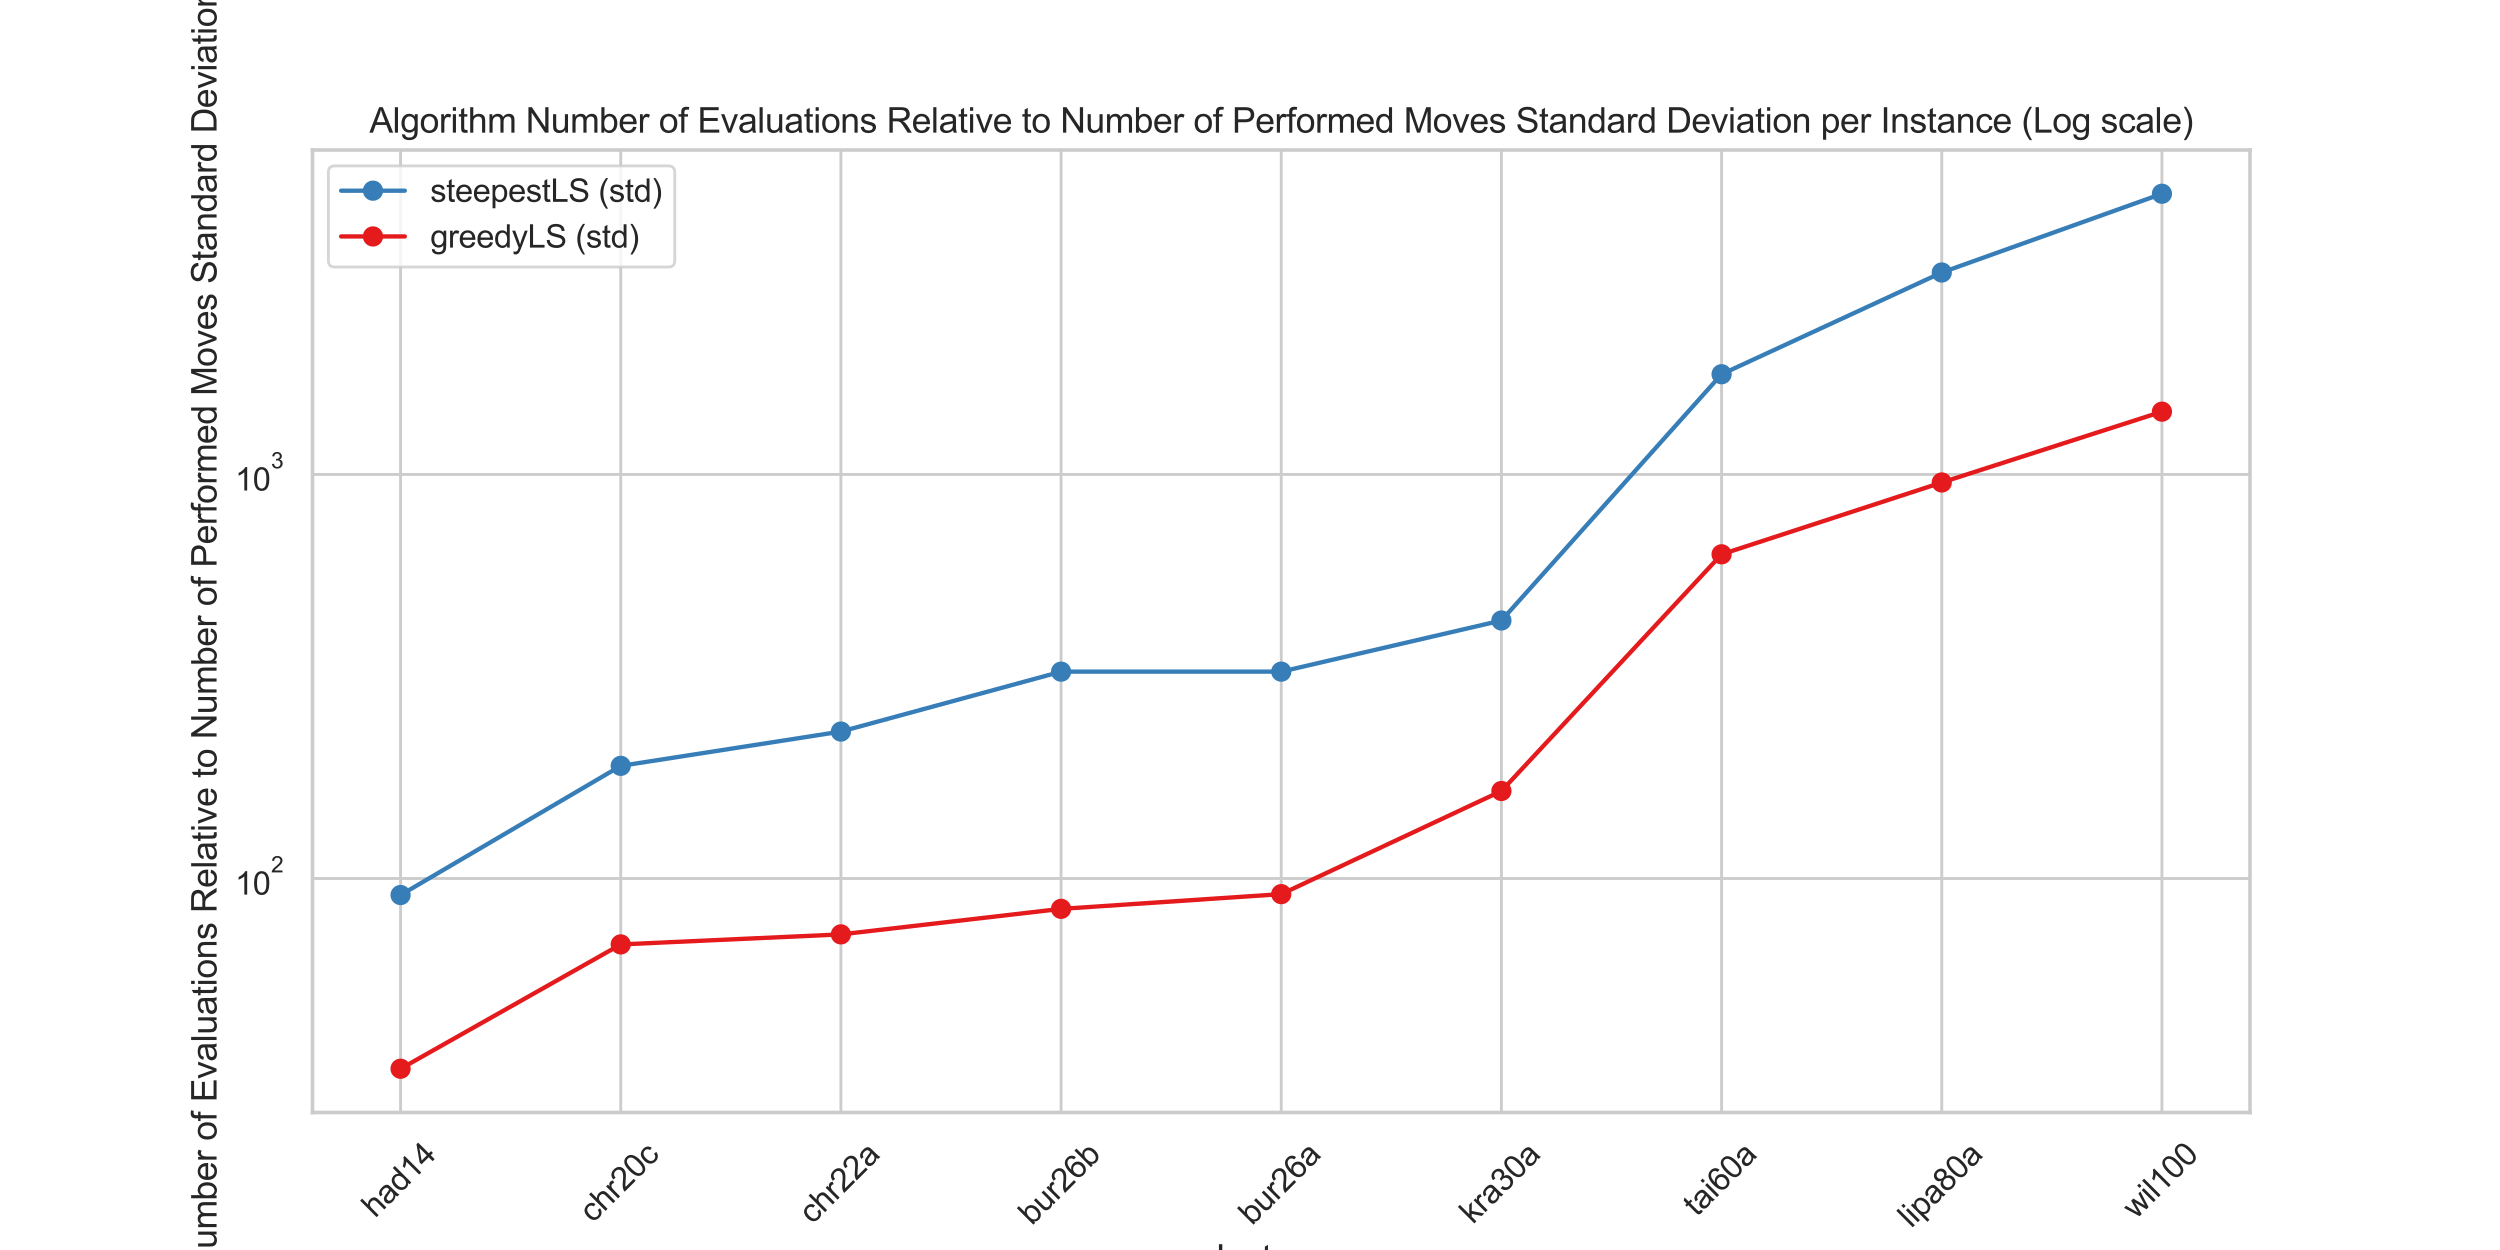 <?xml version="1.0" encoding="utf-8" standalone="no"?>
<!DOCTYPE svg PUBLIC "-//W3C//DTD SVG 1.1//EN"
  "http://www.w3.org/Graphics/SVG/1.1/DTD/svg11.dtd">
<svg xmlns:xlink="http://www.w3.org/1999/xlink" width="864pt" height="432pt" viewBox="0 0 864 432" xmlns="http://www.w3.org/2000/svg" version="1.1">
 <defs>
  <style type="text/css">*{stroke-linejoin: round; stroke-linecap: butt}</style>
 </defs>
 <g id="figure_1">
  <g id="patch_1">
   <path d="M 0 432 
L 864 432 
L 864 0 
L 0 0 
z
" style="fill: #ffffff"/>
  </g>
  <g id="axes_1">
   <g id="patch_2">
    <path d="M 108 384.48 
L 777.6 384.48 
L 777.6 51.84 
L 108 51.84 
z
" style="fill: #ffffff"/>
   </g>
   <g id="matplotlib.axis_1">
    <g id="xtick_1">
     <g id="line2d_1">
      <path d="M 138.436 384.48 
L 138.436 51.84 
" clip-path="url(#p9022ade8e3)" style="fill: none; stroke: #cccccc; stroke-linecap: round"/>
     </g>
     <g id="text_1">
      <!-- had14 -->
      <g style="fill: #262626" transform="translate(129.634 421.174) rotate(-45) scale(0.11 -0.11)">
       <defs>
        <path id="ArialMT-68" d="M 422 0 
L 422 4581 
L 984 4581 
L 984 2938 
Q 1378 3394 1978 3394 
Q 2347 3394 2619 3248 
Q 2891 3103 3008 2847 
Q 3125 2591 3125 2103 
L 3125 0 
L 2563 0 
L 2563 2103 
Q 2563 2525 2380 2717 
Q 2197 2909 1863 2909 
Q 1613 2909 1392 2779 
Q 1172 2650 1078 2428 
Q 984 2206 984 1816 
L 984 0 
L 422 0 
z
" transform="scale(0.016)"/>
        <path id="ArialMT-61" d="M 2588 409 
Q 2275 144 1986 34 
Q 1697 -75 1366 -75 
Q 819 -75 525 192 
Q 231 459 231 875 
Q 231 1119 342 1320 
Q 453 1522 633 1644 
Q 813 1766 1038 1828 
Q 1203 1872 1538 1913 
Q 2219 1994 2541 2106 
Q 2544 2222 2544 2253 
Q 2544 2597 2384 2738 
Q 2169 2928 1744 2928 
Q 1347 2928 1158 2789 
Q 969 2650 878 2297 
L 328 2372 
Q 403 2725 575 2942 
Q 747 3159 1072 3276 
Q 1397 3394 1825 3394 
Q 2250 3394 2515 3294 
Q 2781 3194 2906 3042 
Q 3031 2891 3081 2659 
Q 3109 2516 3109 2141 
L 3109 1391 
Q 3109 606 3145 398 
Q 3181 191 3288 0 
L 2700 0 
Q 2613 175 2588 409 
z
M 2541 1666 
Q 2234 1541 1622 1453 
Q 1275 1403 1131 1340 
Q 988 1278 909 1158 
Q 831 1038 831 891 
Q 831 666 1001 516 
Q 1172 366 1500 366 
Q 1825 366 2078 508 
Q 2331 650 2450 897 
Q 2541 1088 2541 1459 
L 2541 1666 
z
" transform="scale(0.016)"/>
        <path id="ArialMT-64" d="M 2575 0 
L 2575 419 
Q 2259 -75 1647 -75 
Q 1250 -75 917 144 
Q 584 363 401 755 
Q 219 1147 219 1656 
Q 219 2153 384 2558 
Q 550 2963 881 3178 
Q 1213 3394 1622 3394 
Q 1922 3394 2156 3267 
Q 2391 3141 2538 2938 
L 2538 4581 
L 3097 4581 
L 3097 0 
L 2575 0 
z
M 797 1656 
Q 797 1019 1065 703 
Q 1334 388 1700 388 
Q 2069 388 2326 689 
Q 2584 991 2584 1609 
Q 2584 2291 2321 2609 
Q 2059 2928 1675 2928 
Q 1300 2928 1048 2622 
Q 797 2316 797 1656 
z
" transform="scale(0.016)"/>
        <path id="ArialMT-31" d="M 2384 0 
L 1822 0 
L 1822 3584 
Q 1619 3391 1289 3197 
Q 959 3003 697 2906 
L 697 3450 
Q 1169 3672 1522 3987 
Q 1875 4303 2022 4600 
L 2384 4600 
L 2384 0 
z
" transform="scale(0.016)"/>
        <path id="ArialMT-34" d="M 2069 0 
L 2069 1097 
L 81 1097 
L 81 1613 
L 2172 4581 
L 2631 4581 
L 2631 1613 
L 3250 1613 
L 3250 1097 
L 2631 1097 
L 2631 0 
L 2069 0 
z
M 2069 1613 
L 2069 3678 
L 634 1613 
L 2069 1613 
z
" transform="scale(0.016)"/>
       </defs>
       <use xlink:href="#ArialMT-68"/>
       <use xlink:href="#ArialMT-61" x="55.615"/>
       <use xlink:href="#ArialMT-64" x="111.23"/>
       <use xlink:href="#ArialMT-31" x="166.846"/>
       <use xlink:href="#ArialMT-34" x="222.461"/>
      </g>
     </g>
    </g>
    <g id="xtick_2">
     <g id="line2d_2">
      <path d="M 214.527 384.48 
L 214.527 51.84 
" clip-path="url(#p9022ade8e3)" style="fill: none; stroke: #cccccc; stroke-linecap: round"/>
     </g>
     <g id="text_2">
      <!-- chr20c -->
      <g style="fill: #262626" transform="translate(204.866 422.892) rotate(-45) scale(0.11 -0.11)">
       <defs>
        <path id="ArialMT-63" d="M 2588 1216 
L 3141 1144 
Q 3050 572 2676 248 
Q 2303 -75 1759 -75 
Q 1078 -75 664 370 
Q 250 816 250 1647 
Q 250 2184 428 2587 
Q 606 2991 970 3192 
Q 1334 3394 1763 3394 
Q 2303 3394 2647 3120 
Q 2991 2847 3088 2344 
L 2541 2259 
Q 2463 2594 2264 2762 
Q 2066 2931 1784 2931 
Q 1359 2931 1093 2626 
Q 828 2322 828 1663 
Q 828 994 1084 691 
Q 1341 388 1753 388 
Q 2084 388 2306 591 
Q 2528 794 2588 1216 
z
" transform="scale(0.016)"/>
        <path id="ArialMT-72" d="M 416 0 
L 416 3319 
L 922 3319 
L 922 2816 
Q 1116 3169 1280 3281 
Q 1444 3394 1641 3394 
Q 1925 3394 2219 3213 
L 2025 2691 
Q 1819 2813 1613 2813 
Q 1428 2813 1281 2702 
Q 1134 2591 1072 2394 
Q 978 2094 978 1738 
L 978 0 
L 416 0 
z
" transform="scale(0.016)"/>
        <path id="ArialMT-32" d="M 3222 541 
L 3222 0 
L 194 0 
Q 188 203 259 391 
Q 375 700 629 1000 
Q 884 1300 1366 1694 
Q 2113 2306 2375 2664 
Q 2638 3022 2638 3341 
Q 2638 3675 2398 3904 
Q 2159 4134 1775 4134 
Q 1369 4134 1125 3890 
Q 881 3647 878 3216 
L 300 3275 
Q 359 3922 746 4261 
Q 1134 4600 1788 4600 
Q 2447 4600 2831 4234 
Q 3216 3869 3216 3328 
Q 3216 3053 3103 2787 
Q 2991 2522 2730 2228 
Q 2469 1934 1863 1422 
Q 1356 997 1212 845 
Q 1069 694 975 541 
L 3222 541 
z
" transform="scale(0.016)"/>
        <path id="ArialMT-30" d="M 266 2259 
Q 266 3072 433 3567 
Q 600 4063 929 4331 
Q 1259 4600 1759 4600 
Q 2128 4600 2406 4451 
Q 2684 4303 2865 4023 
Q 3047 3744 3150 3342 
Q 3253 2941 3253 2259 
Q 3253 1453 3087 958 
Q 2922 463 2592 192 
Q 2263 -78 1759 -78 
Q 1097 -78 719 397 
Q 266 969 266 2259 
z
M 844 2259 
Q 844 1131 1108 757 
Q 1372 384 1759 384 
Q 2147 384 2411 759 
Q 2675 1134 2675 2259 
Q 2675 3391 2411 3762 
Q 2147 4134 1753 4134 
Q 1366 4134 1134 3806 
Q 844 3388 844 2259 
z
" transform="scale(0.016)"/>
       </defs>
       <use xlink:href="#ArialMT-63"/>
       <use xlink:href="#ArialMT-68" x="50"/>
       <use xlink:href="#ArialMT-72" x="105.615"/>
       <use xlink:href="#ArialMT-32" x="138.916"/>
       <use xlink:href="#ArialMT-30" x="194.531"/>
       <use xlink:href="#ArialMT-63" x="250.146"/>
      </g>
     </g>
    </g>
    <g id="xtick_3">
     <g id="line2d_3">
      <path d="M 290.618 384.48 
L 290.618 51.84 
" clip-path="url(#p9022ade8e3)" style="fill: none; stroke: #cccccc; stroke-linecap: round"/>
     </g>
     <g id="text_3">
      <!-- chr22a -->
      <g style="fill: #262626" transform="translate(280.739 423.328) rotate(-45) scale(0.11 -0.11)">
       <use xlink:href="#ArialMT-63"/>
       <use xlink:href="#ArialMT-68" x="50"/>
       <use xlink:href="#ArialMT-72" x="105.615"/>
       <use xlink:href="#ArialMT-32" x="138.916"/>
       <use xlink:href="#ArialMT-32" x="194.531"/>
       <use xlink:href="#ArialMT-61" x="250.146"/>
      </g>
     </g>
    </g>
    <g id="xtick_4">
     <g id="line2d_4">
      <path d="M 366.709 384.48 
L 366.709 51.84 
" clip-path="url(#p9022ade8e3)" style="fill: none; stroke: #cccccc; stroke-linecap: round"/>
     </g>
     <g id="text_4">
      <!-- bur26b -->
      <g style="fill: #262626" transform="translate(356.611 423.764) rotate(-45) scale(0.11 -0.11)">
       <defs>
        <path id="ArialMT-62" d="M 941 0 
L 419 0 
L 419 4581 
L 981 4581 
L 981 2947 
Q 1338 3394 1891 3394 
Q 2197 3394 2470 3270 
Q 2744 3147 2920 2923 
Q 3097 2700 3197 2384 
Q 3297 2069 3297 1709 
Q 3297 856 2875 390 
Q 2453 -75 1863 -75 
Q 1275 -75 941 416 
L 941 0 
z
M 934 1684 
Q 934 1088 1097 822 
Q 1363 388 1816 388 
Q 2184 388 2453 708 
Q 2722 1028 2722 1663 
Q 2722 2313 2464 2622 
Q 2206 2931 1841 2931 
Q 1472 2931 1203 2611 
Q 934 2291 934 1684 
z
" transform="scale(0.016)"/>
        <path id="ArialMT-75" d="M 2597 0 
L 2597 488 
Q 2209 -75 1544 -75 
Q 1250 -75 995 37 
Q 741 150 617 320 
Q 494 491 444 738 
Q 409 903 409 1263 
L 409 3319 
L 972 3319 
L 972 1478 
Q 972 1038 1006 884 
Q 1059 663 1231 536 
Q 1403 409 1656 409 
Q 1909 409 2131 539 
Q 2353 669 2445 892 
Q 2538 1116 2538 1541 
L 2538 3319 
L 3100 3319 
L 3100 0 
L 2597 0 
z
" transform="scale(0.016)"/>
        <path id="ArialMT-36" d="M 3184 3459 
L 2625 3416 
Q 2550 3747 2413 3897 
Q 2184 4138 1850 4138 
Q 1581 4138 1378 3988 
Q 1113 3794 959 3422 
Q 806 3050 800 2363 
Q 1003 2672 1297 2822 
Q 1591 2972 1913 2972 
Q 2475 2972 2870 2558 
Q 3266 2144 3266 1488 
Q 3266 1056 3080 686 
Q 2894 316 2569 119 
Q 2244 -78 1831 -78 
Q 1128 -78 684 439 
Q 241 956 241 2144 
Q 241 3472 731 4075 
Q 1159 4600 1884 4600 
Q 2425 4600 2770 4297 
Q 3116 3994 3184 3459 
z
M 888 1484 
Q 888 1194 1011 928 
Q 1134 663 1356 523 
Q 1578 384 1822 384 
Q 2178 384 2434 671 
Q 2691 959 2691 1453 
Q 2691 1928 2437 2201 
Q 2184 2475 1800 2475 
Q 1419 2475 1153 2201 
Q 888 1928 888 1484 
z
" transform="scale(0.016)"/>
       </defs>
       <use xlink:href="#ArialMT-62"/>
       <use xlink:href="#ArialMT-75" x="55.615"/>
       <use xlink:href="#ArialMT-72" x="111.23"/>
       <use xlink:href="#ArialMT-32" x="144.531"/>
       <use xlink:href="#ArialMT-36" x="200.146"/>
       <use xlink:href="#ArialMT-62" x="255.762"/>
      </g>
     </g>
    </g>
    <g id="xtick_5">
     <g id="line2d_5">
      <path d="M 442.8 384.48 
L 442.8 51.84 
" clip-path="url(#p9022ade8e3)" style="fill: none; stroke: #cccccc; stroke-linecap: round"/>
     </g>
     <g id="text_5">
      <!-- bur26a -->
      <g style="fill: #262626" transform="translate(432.702 423.764) rotate(-45) scale(0.11 -0.11)">
       <use xlink:href="#ArialMT-62"/>
       <use xlink:href="#ArialMT-75" x="55.615"/>
       <use xlink:href="#ArialMT-72" x="111.23"/>
       <use xlink:href="#ArialMT-32" x="144.531"/>
       <use xlink:href="#ArialMT-36" x="200.146"/>
       <use xlink:href="#ArialMT-61" x="255.762"/>
      </g>
     </g>
    </g>
    <g id="xtick_6">
     <g id="line2d_6">
      <path d="M 518.891 384.48 
L 518.891 51.84 
" clip-path="url(#p9022ade8e3)" style="fill: none; stroke: #cccccc; stroke-linecap: round"/>
     </g>
     <g id="text_6">
      <!-- kra30a -->
      <g style="fill: #262626" transform="translate(509.011 423.328) rotate(-45) scale(0.11 -0.11)">
       <defs>
        <path id="ArialMT-6b" d="M 425 0 
L 425 4581 
L 988 4581 
L 988 1969 
L 2319 3319 
L 3047 3319 
L 1778 2088 
L 3175 0 
L 2481 0 
L 1384 1697 
L 988 1316 
L 988 0 
L 425 0 
z
" transform="scale(0.016)"/>
        <path id="ArialMT-33" d="M 269 1209 
L 831 1284 
Q 928 806 1161 595 
Q 1394 384 1728 384 
Q 2125 384 2398 659 
Q 2672 934 2672 1341 
Q 2672 1728 2419 1979 
Q 2166 2231 1775 2231 
Q 1616 2231 1378 2169 
L 1441 2663 
Q 1497 2656 1531 2656 
Q 1891 2656 2178 2843 
Q 2466 3031 2466 3422 
Q 2466 3731 2256 3934 
Q 2047 4138 1716 4138 
Q 1388 4138 1169 3931 
Q 950 3725 888 3313 
L 325 3413 
Q 428 3978 793 4289 
Q 1159 4600 1703 4600 
Q 2078 4600 2393 4439 
Q 2709 4278 2876 4000 
Q 3044 3722 3044 3409 
Q 3044 3113 2884 2869 
Q 2725 2625 2413 2481 
Q 2819 2388 3044 2092 
Q 3269 1797 3269 1353 
Q 3269 753 2831 336 
Q 2394 -81 1725 -81 
Q 1122 -81 723 278 
Q 325 638 269 1209 
z
" transform="scale(0.016)"/>
       </defs>
       <use xlink:href="#ArialMT-6b"/>
       <use xlink:href="#ArialMT-72" x="50"/>
       <use xlink:href="#ArialMT-61" x="83.301"/>
       <use xlink:href="#ArialMT-33" x="138.916"/>
       <use xlink:href="#ArialMT-30" x="194.531"/>
       <use xlink:href="#ArialMT-61" x="250.146"/>
      </g>
     </g>
    </g>
    <g id="xtick_7">
     <g id="line2d_7">
      <path d="M 594.982 384.48 
L 594.982 51.84 
" clip-path="url(#p9022ade8e3)" style="fill: none; stroke: #cccccc; stroke-linecap: round"/>
     </g>
     <g id="text_7">
      <!-- tai60a -->
      <g style="fill: #262626" transform="translate(586.397 420.738) rotate(-45) scale(0.11 -0.11)">
       <defs>
        <path id="ArialMT-74" d="M 1650 503 
L 1731 6 
Q 1494 -44 1306 -44 
Q 1000 -44 831 53 
Q 663 150 594 308 
Q 525 466 525 972 
L 525 2881 
L 113 2881 
L 113 3319 
L 525 3319 
L 525 4141 
L 1084 4478 
L 1084 3319 
L 1650 3319 
L 1650 2881 
L 1084 2881 
L 1084 941 
Q 1084 700 1114 631 
Q 1144 563 1211 522 
Q 1278 481 1403 481 
Q 1497 481 1650 503 
z
" transform="scale(0.016)"/>
        <path id="ArialMT-69" d="M 425 3934 
L 425 4581 
L 988 4581 
L 988 3934 
L 425 3934 
z
M 425 0 
L 425 3319 
L 988 3319 
L 988 0 
L 425 0 
z
" transform="scale(0.016)"/>
       </defs>
       <use xlink:href="#ArialMT-74"/>
       <use xlink:href="#ArialMT-61" x="27.783"/>
       <use xlink:href="#ArialMT-69" x="83.398"/>
       <use xlink:href="#ArialMT-36" x="105.615"/>
       <use xlink:href="#ArialMT-30" x="161.23"/>
       <use xlink:href="#ArialMT-61" x="216.846"/>
      </g>
     </g>
    </g>
    <g id="xtick_8">
     <g id="line2d_8">
      <path d="M 671.073 384.48 
L 671.073 51.84 
" clip-path="url(#p9022ade8e3)" style="fill: none; stroke: #cccccc; stroke-linecap: round"/>
     </g>
     <g id="text_8">
      <!-- lipa80a -->
      <g style="fill: #262626" transform="translate(660.553 424.654) rotate(-45) scale(0.11 -0.11)">
       <defs>
        <path id="ArialMT-6c" d="M 409 0 
L 409 4581 
L 972 4581 
L 972 0 
L 409 0 
z
" transform="scale(0.016)"/>
        <path id="ArialMT-70" d="M 422 -1272 
L 422 3319 
L 934 3319 
L 934 2888 
Q 1116 3141 1344 3267 
Q 1572 3394 1897 3394 
Q 2322 3394 2647 3175 
Q 2972 2956 3137 2557 
Q 3303 2159 3303 1684 
Q 3303 1175 3120 767 
Q 2938 359 2589 142 
Q 2241 -75 1856 -75 
Q 1575 -75 1351 44 
Q 1128 163 984 344 
L 984 -1272 
L 422 -1272 
z
M 931 1641 
Q 931 1000 1190 694 
Q 1450 388 1819 388 
Q 2194 388 2461 705 
Q 2728 1022 2728 1688 
Q 2728 2322 2467 2637 
Q 2206 2953 1844 2953 
Q 1484 2953 1207 2617 
Q 931 2281 931 1641 
z
" transform="scale(0.016)"/>
        <path id="ArialMT-38" d="M 1131 2484 
Q 781 2613 612 2850 
Q 444 3088 444 3419 
Q 444 3919 803 4259 
Q 1163 4600 1759 4600 
Q 2359 4600 2725 4251 
Q 3091 3903 3091 3403 
Q 3091 3084 2923 2848 
Q 2756 2613 2416 2484 
Q 2838 2347 3058 2040 
Q 3278 1734 3278 1309 
Q 3278 722 2862 322 
Q 2447 -78 1769 -78 
Q 1091 -78 675 323 
Q 259 725 259 1325 
Q 259 1772 486 2073 
Q 713 2375 1131 2484 
z
M 1019 3438 
Q 1019 3113 1228 2906 
Q 1438 2700 1772 2700 
Q 2097 2700 2305 2904 
Q 2513 3109 2513 3406 
Q 2513 3716 2298 3927 
Q 2084 4138 1766 4138 
Q 1444 4138 1231 3931 
Q 1019 3725 1019 3438 
z
M 838 1322 
Q 838 1081 952 856 
Q 1066 631 1291 507 
Q 1516 384 1775 384 
Q 2178 384 2440 643 
Q 2703 903 2703 1303 
Q 2703 1709 2433 1975 
Q 2163 2241 1756 2241 
Q 1359 2241 1098 1978 
Q 838 1716 838 1322 
z
" transform="scale(0.016)"/>
       </defs>
       <use xlink:href="#ArialMT-6c"/>
       <use xlink:href="#ArialMT-69" x="22.217"/>
       <use xlink:href="#ArialMT-70" x="44.434"/>
       <use xlink:href="#ArialMT-61" x="100.049"/>
       <use xlink:href="#ArialMT-38" x="155.664"/>
       <use xlink:href="#ArialMT-30" x="211.279"/>
       <use xlink:href="#ArialMT-61" x="266.895"/>
      </g>
     </g>
    </g>
    <g id="xtick_9">
     <g id="line2d_9">
      <path d="M 747.164 384.48 
L 747.164 51.84 
" clip-path="url(#p9022ade8e3)" style="fill: none; stroke: #cccccc; stroke-linecap: round"/>
     </g>
     <g id="text_9">
      <!-- wil100 -->
      <g style="fill: #262626" transform="translate(738.149 421.597) rotate(-45) scale(0.11 -0.11)">
       <defs>
        <path id="ArialMT-77" d="M 1034 0 
L 19 3319 
L 600 3319 
L 1128 1403 
L 1325 691 
Q 1338 744 1497 1375 
L 2025 3319 
L 2603 3319 
L 3100 1394 
L 3266 759 
L 3456 1400 
L 4025 3319 
L 4572 3319 
L 3534 0 
L 2950 0 
L 2422 1988 
L 2294 2553 
L 1622 0 
L 1034 0 
z
" transform="scale(0.016)"/>
       </defs>
       <use xlink:href="#ArialMT-77"/>
       <use xlink:href="#ArialMT-69" x="72.217"/>
       <use xlink:href="#ArialMT-6c" x="94.434"/>
       <use xlink:href="#ArialMT-31" x="116.65"/>
       <use xlink:href="#ArialMT-30" x="172.266"/>
       <use xlink:href="#ArialMT-30" x="227.881"/>
      </g>
     </g>
    </g>
    <g id="text_10">
     <!-- Instance -->
     <g style="fill: #262626" transform="translate(420.12 438.789) scale(0.12 -0.12)">
      <defs>
       <path id="ArialMT-49" d="M 597 0 
L 597 4581 
L 1203 4581 
L 1203 0 
L 597 0 
z
" transform="scale(0.016)"/>
       <path id="ArialMT-6e" d="M 422 0 
L 422 3319 
L 928 3319 
L 928 2847 
Q 1294 3394 1984 3394 
Q 2284 3394 2536 3286 
Q 2788 3178 2913 3003 
Q 3038 2828 3088 2588 
Q 3119 2431 3119 2041 
L 3119 0 
L 2556 0 
L 2556 2019 
Q 2556 2363 2490 2533 
Q 2425 2703 2258 2804 
Q 2091 2906 1866 2906 
Q 1506 2906 1245 2678 
Q 984 2450 984 1813 
L 984 0 
L 422 0 
z
" transform="scale(0.016)"/>
       <path id="ArialMT-73" d="M 197 991 
L 753 1078 
Q 800 744 1014 566 
Q 1228 388 1613 388 
Q 2000 388 2187 545 
Q 2375 703 2375 916 
Q 2375 1106 2209 1216 
Q 2094 1291 1634 1406 
Q 1016 1563 777 1677 
Q 538 1791 414 1992 
Q 291 2194 291 2438 
Q 291 2659 392 2848 
Q 494 3038 669 3163 
Q 800 3259 1026 3326 
Q 1253 3394 1513 3394 
Q 1903 3394 2198 3281 
Q 2494 3169 2634 2976 
Q 2775 2784 2828 2463 
L 2278 2388 
Q 2241 2644 2061 2787 
Q 1881 2931 1553 2931 
Q 1166 2931 1000 2803 
Q 834 2675 834 2503 
Q 834 2394 903 2306 
Q 972 2216 1119 2156 
Q 1203 2125 1616 2013 
Q 2213 1853 2448 1751 
Q 2684 1650 2818 1456 
Q 2953 1263 2953 975 
Q 2953 694 2789 445 
Q 2625 197 2315 61 
Q 2006 -75 1616 -75 
Q 969 -75 630 194 
Q 291 463 197 991 
z
" transform="scale(0.016)"/>
       <path id="ArialMT-65" d="M 2694 1069 
L 3275 997 
Q 3138 488 2766 206 
Q 2394 -75 1816 -75 
Q 1088 -75 661 373 
Q 234 822 234 1631 
Q 234 2469 665 2931 
Q 1097 3394 1784 3394 
Q 2450 3394 2872 2941 
Q 3294 2488 3294 1666 
Q 3294 1616 3291 1516 
L 816 1516 
Q 847 969 1125 678 
Q 1403 388 1819 388 
Q 2128 388 2347 550 
Q 2566 713 2694 1069 
z
M 847 1978 
L 2700 1978 
Q 2663 2397 2488 2606 
Q 2219 2931 1791 2931 
Q 1403 2931 1139 2672 
Q 875 2413 847 1978 
z
" transform="scale(0.016)"/>
      </defs>
      <use xlink:href="#ArialMT-49"/>
      <use xlink:href="#ArialMT-6e" x="27.783"/>
      <use xlink:href="#ArialMT-73" x="83.398"/>
      <use xlink:href="#ArialMT-74" x="133.398"/>
      <use xlink:href="#ArialMT-61" x="161.182"/>
      <use xlink:href="#ArialMT-6e" x="216.797"/>
      <use xlink:href="#ArialMT-63" x="272.412"/>
      <use xlink:href="#ArialMT-65" x="322.412"/>
     </g>
    </g>
   </g>
   <g id="matplotlib.axis_2">
    <g id="ytick_1">
     <g id="line2d_10">
      <path d="M 108 303.606 
L 777.6 303.606 
" clip-path="url(#p9022ade8e3)" style="fill: none; stroke: #cccccc; stroke-linecap: round"/>
     </g>
     <g id="text_11">
      <!-- $\mathdefault{10^{2}}$ -->
      <g style="fill: #262626" transform="translate(81.23 309.278) scale(0.11 -0.11)">
       <use xlink:href="#ArialMT-31" transform="translate(0 0.994)"/>
       <use xlink:href="#ArialMT-30" transform="translate(55.615 0.994)"/>
       <use xlink:href="#ArialMT-32" transform="translate(112.973 70.688) scale(0.7)"/>
      </g>
     </g>
    </g>
    <g id="ytick_2">
     <g id="line2d_11">
      <path d="M 108 163.959 
L 777.6 163.959 
" clip-path="url(#p9022ade8e3)" style="fill: none; stroke: #cccccc; stroke-linecap: round"/>
     </g>
     <g id="text_12">
      <!-- $\mathdefault{10^{3}}$ -->
      <g style="fill: #262626" transform="translate(81.23 169.631) scale(0.11 -0.11)">
       <use xlink:href="#ArialMT-31" transform="translate(0 0.994)"/>
       <use xlink:href="#ArialMT-30" transform="translate(55.615 0.994)"/>
       <use xlink:href="#ArialMT-33" transform="translate(112.973 70.688) scale(0.7)"/>
      </g>
     </g>
    </g>
    <g id="ytick_3"/>
    <g id="ytick_4"/>
    <g id="ytick_5"/>
    <g id="ytick_6"/>
    <g id="ytick_7"/>
    <g id="ytick_8"/>
    <g id="ytick_9"/>
    <g id="ytick_10"/>
    <g id="ytick_11"/>
    <g id="ytick_12"/>
    <g id="ytick_13"/>
    <g id="ytick_14"/>
    <g id="ytick_15"/>
    <g id="ytick_16"/>
    <g id="ytick_17"/>
    <g id="ytick_18"/>
    <g id="ytick_19"/>
    <g id="ytick_20"/>
    <g id="ytick_21"/>
    <g id="ytick_22"/>
    <g id="text_13">
     <!-- Number of Evaluations Relative to Number of Performed Moves Standard Deviation -->
     <g style="fill: #262626" transform="translate(74.845 440.252) rotate(-90) scale(0.12 -0.12)">
      <defs>
       <path id="ArialMT-4e" d="M 488 0 
L 488 4581 
L 1109 4581 
L 3516 984 
L 3516 4581 
L 4097 4581 
L 4097 0 
L 3475 0 
L 1069 3600 
L 1069 0 
L 488 0 
z
" transform="scale(0.016)"/>
       <path id="ArialMT-6d" d="M 422 0 
L 422 3319 
L 925 3319 
L 925 2853 
Q 1081 3097 1340 3245 
Q 1600 3394 1931 3394 
Q 2300 3394 2536 3241 
Q 2772 3088 2869 2813 
Q 3263 3394 3894 3394 
Q 4388 3394 4653 3120 
Q 4919 2847 4919 2278 
L 4919 0 
L 4359 0 
L 4359 2091 
Q 4359 2428 4304 2576 
Q 4250 2725 4106 2815 
Q 3963 2906 3769 2906 
Q 3419 2906 3187 2673 
Q 2956 2441 2956 1928 
L 2956 0 
L 2394 0 
L 2394 2156 
Q 2394 2531 2256 2718 
Q 2119 2906 1806 2906 
Q 1569 2906 1367 2781 
Q 1166 2656 1075 2415 
Q 984 2175 984 1722 
L 984 0 
L 422 0 
z
" transform="scale(0.016)"/>
       <path id="ArialMT-20" transform="scale(0.016)"/>
       <path id="ArialMT-6f" d="M 213 1659 
Q 213 2581 725 3025 
Q 1153 3394 1769 3394 
Q 2453 3394 2887 2945 
Q 3322 2497 3322 1706 
Q 3322 1066 3130 698 
Q 2938 331 2570 128 
Q 2203 -75 1769 -75 
Q 1072 -75 642 372 
Q 213 819 213 1659 
z
M 791 1659 
Q 791 1022 1069 705 
Q 1347 388 1769 388 
Q 2188 388 2466 706 
Q 2744 1025 2744 1678 
Q 2744 2294 2464 2611 
Q 2184 2928 1769 2928 
Q 1347 2928 1069 2612 
Q 791 2297 791 1659 
z
" transform="scale(0.016)"/>
       <path id="ArialMT-66" d="M 556 0 
L 556 2881 
L 59 2881 
L 59 3319 
L 556 3319 
L 556 3672 
Q 556 4006 616 4169 
Q 697 4388 901 4523 
Q 1106 4659 1475 4659 
Q 1713 4659 2000 4603 
L 1916 4113 
Q 1741 4144 1584 4144 
Q 1328 4144 1222 4034 
Q 1116 3925 1116 3625 
L 1116 3319 
L 1763 3319 
L 1763 2881 
L 1116 2881 
L 1116 0 
L 556 0 
z
" transform="scale(0.016)"/>
       <path id="ArialMT-45" d="M 506 0 
L 506 4581 
L 3819 4581 
L 3819 4041 
L 1113 4041 
L 1113 2638 
L 3647 2638 
L 3647 2100 
L 1113 2100 
L 1113 541 
L 3925 541 
L 3925 0 
L 506 0 
z
" transform="scale(0.016)"/>
       <path id="ArialMT-76" d="M 1344 0 
L 81 3319 
L 675 3319 
L 1388 1331 
Q 1503 1009 1600 663 
Q 1675 925 1809 1294 
L 2547 3319 
L 3125 3319 
L 1869 0 
L 1344 0 
z
" transform="scale(0.016)"/>
       <path id="ArialMT-52" d="M 503 0 
L 503 4581 
L 2534 4581 
Q 3147 4581 3465 4457 
Q 3784 4334 3975 4021 
Q 4166 3709 4166 3331 
Q 4166 2844 3850 2509 
Q 3534 2175 2875 2084 
Q 3116 1969 3241 1856 
Q 3506 1613 3744 1247 
L 4541 0 
L 3778 0 
L 3172 953 
Q 2906 1366 2734 1584 
Q 2563 1803 2427 1890 
Q 2291 1978 2150 2013 
Q 2047 2034 1813 2034 
L 1109 2034 
L 1109 0 
L 503 0 
z
M 1109 2559 
L 2413 2559 
Q 2828 2559 3062 2645 
Q 3297 2731 3419 2920 
Q 3541 3109 3541 3331 
Q 3541 3656 3305 3865 
Q 3069 4075 2559 4075 
L 1109 4075 
L 1109 2559 
z
" transform="scale(0.016)"/>
       <path id="ArialMT-50" d="M 494 0 
L 494 4581 
L 2222 4581 
Q 2678 4581 2919 4538 
Q 3256 4481 3484 4323 
Q 3713 4166 3852 3881 
Q 3991 3597 3991 3256 
Q 3991 2672 3619 2267 
Q 3247 1863 2275 1863 
L 1100 1863 
L 1100 0 
L 494 0 
z
M 1100 2403 
L 2284 2403 
Q 2872 2403 3119 2622 
Q 3366 2841 3366 3238 
Q 3366 3525 3220 3729 
Q 3075 3934 2838 4000 
Q 2684 4041 2272 4041 
L 1100 4041 
L 1100 2403 
z
" transform="scale(0.016)"/>
       <path id="ArialMT-4d" d="M 475 0 
L 475 4581 
L 1388 4581 
L 2472 1338 
Q 2622 884 2691 659 
Q 2769 909 2934 1394 
L 4031 4581 
L 4847 4581 
L 4847 0 
L 4263 0 
L 4263 3834 
L 2931 0 
L 2384 0 
L 1059 3900 
L 1059 0 
L 475 0 
z
" transform="scale(0.016)"/>
       <path id="ArialMT-53" d="M 288 1472 
L 859 1522 
Q 900 1178 1048 958 
Q 1197 738 1509 602 
Q 1822 466 2213 466 
Q 2559 466 2825 569 
Q 3091 672 3220 851 
Q 3350 1031 3350 1244 
Q 3350 1459 3225 1620 
Q 3100 1781 2813 1891 
Q 2628 1963 1997 2114 
Q 1366 2266 1113 2400 
Q 784 2572 623 2826 
Q 463 3081 463 3397 
Q 463 3744 659 4045 
Q 856 4347 1234 4503 
Q 1613 4659 2075 4659 
Q 2584 4659 2973 4495 
Q 3363 4331 3572 4012 
Q 3781 3694 3797 3291 
L 3216 3247 
Q 3169 3681 2898 3903 
Q 2628 4125 2100 4125 
Q 1550 4125 1298 3923 
Q 1047 3722 1047 3438 
Q 1047 3191 1225 3031 
Q 1400 2872 2139 2705 
Q 2878 2538 3153 2413 
Q 3553 2228 3743 1945 
Q 3934 1663 3934 1294 
Q 3934 928 3725 604 
Q 3516 281 3123 101 
Q 2731 -78 2241 -78 
Q 1619 -78 1198 103 
Q 778 284 539 648 
Q 300 1013 288 1472 
z
" transform="scale(0.016)"/>
       <path id="ArialMT-44" d="M 494 0 
L 494 4581 
L 2072 4581 
Q 2606 4581 2888 4516 
Q 3281 4425 3559 4188 
Q 3922 3881 4101 3404 
Q 4281 2928 4281 2316 
Q 4281 1794 4159 1391 
Q 4038 988 3847 723 
Q 3656 459 3429 307 
Q 3203 156 2883 78 
Q 2563 0 2147 0 
L 494 0 
z
M 1100 541 
L 2078 541 
Q 2531 541 2789 625 
Q 3047 709 3200 863 
Q 3416 1078 3536 1442 
Q 3656 1806 3656 2325 
Q 3656 3044 3420 3430 
Q 3184 3816 2847 3947 
Q 2603 4041 2063 4041 
L 1100 4041 
L 1100 541 
z
" transform="scale(0.016)"/>
      </defs>
      <use xlink:href="#ArialMT-4e"/>
      <use xlink:href="#ArialMT-75" x="72.217"/>
      <use xlink:href="#ArialMT-6d" x="127.832"/>
      <use xlink:href="#ArialMT-62" x="211.133"/>
      <use xlink:href="#ArialMT-65" x="266.748"/>
      <use xlink:href="#ArialMT-72" x="322.363"/>
      <use xlink:href="#ArialMT-20" x="355.664"/>
      <use xlink:href="#ArialMT-6f" x="383.447"/>
      <use xlink:href="#ArialMT-66" x="439.062"/>
      <use xlink:href="#ArialMT-20" x="466.846"/>
      <use xlink:href="#ArialMT-45" x="494.629"/>
      <use xlink:href="#ArialMT-76" x="561.328"/>
      <use xlink:href="#ArialMT-61" x="611.328"/>
      <use xlink:href="#ArialMT-6c" x="666.943"/>
      <use xlink:href="#ArialMT-75" x="689.16"/>
      <use xlink:href="#ArialMT-61" x="744.775"/>
      <use xlink:href="#ArialMT-74" x="800.391"/>
      <use xlink:href="#ArialMT-69" x="828.174"/>
      <use xlink:href="#ArialMT-6f" x="850.391"/>
      <use xlink:href="#ArialMT-6e" x="906.006"/>
      <use xlink:href="#ArialMT-73" x="961.621"/>
      <use xlink:href="#ArialMT-20" x="1011.621"/>
      <use xlink:href="#ArialMT-52" x="1039.404"/>
      <use xlink:href="#ArialMT-65" x="1111.621"/>
      <use xlink:href="#ArialMT-6c" x="1167.236"/>
      <use xlink:href="#ArialMT-61" x="1189.453"/>
      <use xlink:href="#ArialMT-74" x="1245.068"/>
      <use xlink:href="#ArialMT-69" x="1272.852"/>
      <use xlink:href="#ArialMT-76" x="1295.068"/>
      <use xlink:href="#ArialMT-65" x="1345.068"/>
      <use xlink:href="#ArialMT-20" x="1400.684"/>
      <use xlink:href="#ArialMT-74" x="1428.467"/>
      <use xlink:href="#ArialMT-6f" x="1456.25"/>
      <use xlink:href="#ArialMT-20" x="1511.865"/>
      <use xlink:href="#ArialMT-4e" x="1539.648"/>
      <use xlink:href="#ArialMT-75" x="1611.865"/>
      <use xlink:href="#ArialMT-6d" x="1667.48"/>
      <use xlink:href="#ArialMT-62" x="1750.781"/>
      <use xlink:href="#ArialMT-65" x="1806.396"/>
      <use xlink:href="#ArialMT-72" x="1862.012"/>
      <use xlink:href="#ArialMT-20" x="1895.312"/>
      <use xlink:href="#ArialMT-6f" x="1923.096"/>
      <use xlink:href="#ArialMT-66" x="1978.711"/>
      <use xlink:href="#ArialMT-20" x="2006.494"/>
      <use xlink:href="#ArialMT-50" x="2034.277"/>
      <use xlink:href="#ArialMT-65" x="2100.977"/>
      <use xlink:href="#ArialMT-72" x="2156.592"/>
      <use xlink:href="#ArialMT-66" x="2189.893"/>
      <use xlink:href="#ArialMT-6f" x="2217.676"/>
      <use xlink:href="#ArialMT-72" x="2273.291"/>
      <use xlink:href="#ArialMT-6d" x="2306.592"/>
      <use xlink:href="#ArialMT-65" x="2389.893"/>
      <use xlink:href="#ArialMT-64" x="2445.508"/>
      <use xlink:href="#ArialMT-20" x="2501.123"/>
      <use xlink:href="#ArialMT-4d" x="2528.906"/>
      <use xlink:href="#ArialMT-6f" x="2612.207"/>
      <use xlink:href="#ArialMT-76" x="2667.822"/>
      <use xlink:href="#ArialMT-65" x="2717.822"/>
      <use xlink:href="#ArialMT-73" x="2773.438"/>
      <use xlink:href="#ArialMT-20" x="2823.438"/>
      <use xlink:href="#ArialMT-53" x="2851.221"/>
      <use xlink:href="#ArialMT-74" x="2917.92"/>
      <use xlink:href="#ArialMT-61" x="2945.703"/>
      <use xlink:href="#ArialMT-6e" x="3001.318"/>
      <use xlink:href="#ArialMT-64" x="3056.934"/>
      <use xlink:href="#ArialMT-61" x="3112.549"/>
      <use xlink:href="#ArialMT-72" x="3168.164"/>
      <use xlink:href="#ArialMT-64" x="3201.465"/>
      <use xlink:href="#ArialMT-20" x="3257.08"/>
      <use xlink:href="#ArialMT-44" x="3284.863"/>
      <use xlink:href="#ArialMT-65" x="3357.08"/>
      <use xlink:href="#ArialMT-76" x="3412.695"/>
      <use xlink:href="#ArialMT-69" x="3462.695"/>
      <use xlink:href="#ArialMT-61" x="3484.912"/>
      <use xlink:href="#ArialMT-74" x="3540.527"/>
      <use xlink:href="#ArialMT-69" x="3568.311"/>
      <use xlink:href="#ArialMT-6f" x="3590.527"/>
      <use xlink:href="#ArialMT-6e" x="3646.143"/>
     </g>
    </g>
   </g>
   <g id="line2d_12">
    <path d="M 138.436 309.326 
L 214.527 264.679 
L 290.618 252.829 
L 366.709 232.123 
L 442.8 232.123 
L 518.891 214.443 
L 594.982 129.331 
L 671.073 94.18 
L 747.164 66.96 
" clip-path="url(#p9022ade8e3)" style="fill: none; stroke: #377eb8; stroke-width: 1.5; stroke-linecap: round"/>
    <defs>
     <path id="m9d3d29b9f9" d="M 0 3 
C 0.796 3 1.559 2.684 2.121 2.121 
C 2.684 1.559 3 0.796 3 0 
C 3 -0.796 2.684 -1.559 2.121 -2.121 
C 1.559 -2.684 0.796 -3 0 -3 
C -0.796 -3 -1.559 -2.684 -2.121 -2.121 
C -2.684 -1.559 -3 -0.796 -3 0 
C -3 0.796 -2.684 1.559 -2.121 2.121 
C -1.559 2.684 -0.796 3 0 3 
z
" style="stroke: #377eb8"/>
    </defs>
    <g clip-path="url(#p9022ade8e3)">
     <use xlink:href="#m9d3d29b9f9" x="138.436" y="309.326" style="fill: #377eb8; stroke: #377eb8"/>
     <use xlink:href="#m9d3d29b9f9" x="214.527" y="264.679" style="fill: #377eb8; stroke: #377eb8"/>
     <use xlink:href="#m9d3d29b9f9" x="290.618" y="252.829" style="fill: #377eb8; stroke: #377eb8"/>
     <use xlink:href="#m9d3d29b9f9" x="366.709" y="232.123" style="fill: #377eb8; stroke: #377eb8"/>
     <use xlink:href="#m9d3d29b9f9" x="442.8" y="232.123" style="fill: #377eb8; stroke: #377eb8"/>
     <use xlink:href="#m9d3d29b9f9" x="518.891" y="214.443" style="fill: #377eb8; stroke: #377eb8"/>
     <use xlink:href="#m9d3d29b9f9" x="594.982" y="129.331" style="fill: #377eb8; stroke: #377eb8"/>
     <use xlink:href="#m9d3d29b9f9" x="671.073" y="94.18" style="fill: #377eb8; stroke: #377eb8"/>
     <use xlink:href="#m9d3d29b9f9" x="747.164" y="66.96" style="fill: #377eb8; stroke: #377eb8"/>
    </g>
   </g>
   <g id="line2d_13">
    <path d="M 138.436 369.36 
L 214.527 326.388 
L 290.618 322.923 
L 366.709 314.098 
L 442.8 309.011 
L 518.891 273.368 
L 594.982 191.57 
L 671.073 166.744 
L 747.164 142.275 
" clip-path="url(#p9022ade8e3)" style="fill: none; stroke: #e41a1c; stroke-width: 1.5; stroke-linecap: round"/>
    <defs>
     <path id="me5f6944424" d="M 0 3 
C 0.796 3 1.559 2.684 2.121 2.121 
C 2.684 1.559 3 0.796 3 0 
C 3 -0.796 2.684 -1.559 2.121 -2.121 
C 1.559 -2.684 0.796 -3 0 -3 
C -0.796 -3 -1.559 -2.684 -2.121 -2.121 
C -2.684 -1.559 -3 -0.796 -3 0 
C -3 0.796 -2.684 1.559 -2.121 2.121 
C -1.559 2.684 -0.796 3 0 3 
z
" style="stroke: #e41a1c"/>
    </defs>
    <g clip-path="url(#p9022ade8e3)">
     <use xlink:href="#me5f6944424" x="138.436" y="369.36" style="fill: #e41a1c; stroke: #e41a1c"/>
     <use xlink:href="#me5f6944424" x="214.527" y="326.388" style="fill: #e41a1c; stroke: #e41a1c"/>
     <use xlink:href="#me5f6944424" x="290.618" y="322.923" style="fill: #e41a1c; stroke: #e41a1c"/>
     <use xlink:href="#me5f6944424" x="366.709" y="314.098" style="fill: #e41a1c; stroke: #e41a1c"/>
     <use xlink:href="#me5f6944424" x="442.8" y="309.011" style="fill: #e41a1c; stroke: #e41a1c"/>
     <use xlink:href="#me5f6944424" x="518.891" y="273.368" style="fill: #e41a1c; stroke: #e41a1c"/>
     <use xlink:href="#me5f6944424" x="594.982" y="191.57" style="fill: #e41a1c; stroke: #e41a1c"/>
     <use xlink:href="#me5f6944424" x="671.073" y="166.744" style="fill: #e41a1c; stroke: #e41a1c"/>
     <use xlink:href="#me5f6944424" x="747.164" y="142.275" style="fill: #e41a1c; stroke: #e41a1c"/>
    </g>
   </g>
   <g id="patch_3">
    <path d="M 108 384.48 
L 108 51.84 
" style="fill: none; stroke: #cccccc; stroke-width: 1.25; stroke-linejoin: miter; stroke-linecap: square"/>
   </g>
   <g id="patch_4">
    <path d="M 777.6 384.48 
L 777.6 51.84 
" style="fill: none; stroke: #cccccc; stroke-width: 1.25; stroke-linejoin: miter; stroke-linecap: square"/>
   </g>
   <g id="patch_5">
    <path d="M 108 384.48 
L 777.6 384.48 
" style="fill: none; stroke: #cccccc; stroke-width: 1.25; stroke-linejoin: miter; stroke-linecap: square"/>
   </g>
   <g id="patch_6">
    <path d="M 108 51.84 
L 777.6 51.84 
" style="fill: none; stroke: #cccccc; stroke-width: 1.25; stroke-linejoin: miter; stroke-linecap: square"/>
   </g>
   <g id="text_14">
    <!-- Algorithm Number of Evaluations Relative to Number of Performed Moves Standard Deviation per Instance (Log scale) -->
    <g style="fill: #262626" transform="translate(127.671 45.84) scale(0.12 -0.12)">
     <defs>
      <path id="ArialMT-41" d="M -9 0 
L 1750 4581 
L 2403 4581 
L 4278 0 
L 3588 0 
L 3053 1388 
L 1138 1388 
L 634 0 
L -9 0 
z
M 1313 1881 
L 2866 1881 
L 2388 3150 
Q 2169 3728 2063 4100 
Q 1975 3659 1816 3225 
L 1313 1881 
z
" transform="scale(0.016)"/>
      <path id="ArialMT-67" d="M 319 -275 
L 866 -356 
Q 900 -609 1056 -725 
Q 1266 -881 1628 -881 
Q 2019 -881 2231 -725 
Q 2444 -569 2519 -288 
Q 2563 -116 2559 434 
Q 2191 0 1641 0 
Q 956 0 581 494 
Q 206 988 206 1678 
Q 206 2153 378 2554 
Q 550 2956 876 3175 
Q 1203 3394 1644 3394 
Q 2231 3394 2613 2919 
L 2613 3319 
L 3131 3319 
L 3131 450 
Q 3131 -325 2973 -648 
Q 2816 -972 2473 -1159 
Q 2131 -1347 1631 -1347 
Q 1038 -1347 672 -1080 
Q 306 -813 319 -275 
z
M 784 1719 
Q 784 1066 1043 766 
Q 1303 466 1694 466 
Q 2081 466 2343 764 
Q 2606 1063 2606 1700 
Q 2606 2309 2336 2618 
Q 2066 2928 1684 2928 
Q 1309 2928 1046 2623 
Q 784 2319 784 1719 
z
" transform="scale(0.016)"/>
      <path id="ArialMT-28" d="M 1497 -1347 
Q 1031 -759 709 28 
Q 388 816 388 1659 
Q 388 2403 628 3084 
Q 909 3875 1497 4659 
L 1900 4659 
Q 1522 4009 1400 3731 
Q 1209 3300 1100 2831 
Q 966 2247 966 1656 
Q 966 153 1900 -1347 
L 1497 -1347 
z
" transform="scale(0.016)"/>
      <path id="ArialMT-4c" d="M 469 0 
L 469 4581 
L 1075 4581 
L 1075 541 
L 3331 541 
L 3331 0 
L 469 0 
z
" transform="scale(0.016)"/>
      <path id="ArialMT-29" d="M 791 -1347 
L 388 -1347 
Q 1322 153 1322 1656 
Q 1322 2244 1188 2822 
Q 1081 3291 891 3722 
Q 769 4003 388 4659 
L 791 4659 
Q 1378 3875 1659 3084 
Q 1900 2403 1900 1659 
Q 1900 816 1576 28 
Q 1253 -759 791 -1347 
z
" transform="scale(0.016)"/>
     </defs>
     <use xlink:href="#ArialMT-41"/>
     <use xlink:href="#ArialMT-6c" x="66.699"/>
     <use xlink:href="#ArialMT-67" x="88.916"/>
     <use xlink:href="#ArialMT-6f" x="144.531"/>
     <use xlink:href="#ArialMT-72" x="200.146"/>
     <use xlink:href="#ArialMT-69" x="233.447"/>
     <use xlink:href="#ArialMT-74" x="255.664"/>
     <use xlink:href="#ArialMT-68" x="283.447"/>
     <use xlink:href="#ArialMT-6d" x="339.062"/>
     <use xlink:href="#ArialMT-20" x="422.363"/>
     <use xlink:href="#ArialMT-4e" x="450.146"/>
     <use xlink:href="#ArialMT-75" x="522.363"/>
     <use xlink:href="#ArialMT-6d" x="577.979"/>
     <use xlink:href="#ArialMT-62" x="661.279"/>
     <use xlink:href="#ArialMT-65" x="716.895"/>
     <use xlink:href="#ArialMT-72" x="772.51"/>
     <use xlink:href="#ArialMT-20" x="805.811"/>
     <use xlink:href="#ArialMT-6f" x="833.594"/>
     <use xlink:href="#ArialMT-66" x="889.209"/>
     <use xlink:href="#ArialMT-20" x="916.992"/>
     <use xlink:href="#ArialMT-45" x="944.775"/>
     <use xlink:href="#ArialMT-76" x="1011.475"/>
     <use xlink:href="#ArialMT-61" x="1061.475"/>
     <use xlink:href="#ArialMT-6c" x="1117.09"/>
     <use xlink:href="#ArialMT-75" x="1139.307"/>
     <use xlink:href="#ArialMT-61" x="1194.922"/>
     <use xlink:href="#ArialMT-74" x="1250.537"/>
     <use xlink:href="#ArialMT-69" x="1278.32"/>
     <use xlink:href="#ArialMT-6f" x="1300.537"/>
     <use xlink:href="#ArialMT-6e" x="1356.152"/>
     <use xlink:href="#ArialMT-73" x="1411.768"/>
     <use xlink:href="#ArialMT-20" x="1461.768"/>
     <use xlink:href="#ArialMT-52" x="1489.551"/>
     <use xlink:href="#ArialMT-65" x="1561.768"/>
     <use xlink:href="#ArialMT-6c" x="1617.383"/>
     <use xlink:href="#ArialMT-61" x="1639.6"/>
     <use xlink:href="#ArialMT-74" x="1695.215"/>
     <use xlink:href="#ArialMT-69" x="1722.998"/>
     <use xlink:href="#ArialMT-76" x="1745.215"/>
     <use xlink:href="#ArialMT-65" x="1795.215"/>
     <use xlink:href="#ArialMT-20" x="1850.83"/>
     <use xlink:href="#ArialMT-74" x="1878.613"/>
     <use xlink:href="#ArialMT-6f" x="1906.396"/>
     <use xlink:href="#ArialMT-20" x="1962.012"/>
     <use xlink:href="#ArialMT-4e" x="1989.795"/>
     <use xlink:href="#ArialMT-75" x="2062.012"/>
     <use xlink:href="#ArialMT-6d" x="2117.627"/>
     <use xlink:href="#ArialMT-62" x="2200.928"/>
     <use xlink:href="#ArialMT-65" x="2256.543"/>
     <use xlink:href="#ArialMT-72" x="2312.158"/>
     <use xlink:href="#ArialMT-20" x="2345.459"/>
     <use xlink:href="#ArialMT-6f" x="2373.242"/>
     <use xlink:href="#ArialMT-66" x="2428.857"/>
     <use xlink:href="#ArialMT-20" x="2456.641"/>
     <use xlink:href="#ArialMT-50" x="2484.424"/>
     <use xlink:href="#ArialMT-65" x="2551.123"/>
     <use xlink:href="#ArialMT-72" x="2606.738"/>
     <use xlink:href="#ArialMT-66" x="2640.039"/>
     <use xlink:href="#ArialMT-6f" x="2667.822"/>
     <use xlink:href="#ArialMT-72" x="2723.438"/>
     <use xlink:href="#ArialMT-6d" x="2756.738"/>
     <use xlink:href="#ArialMT-65" x="2840.039"/>
     <use xlink:href="#ArialMT-64" x="2895.654"/>
     <use xlink:href="#ArialMT-20" x="2951.27"/>
     <use xlink:href="#ArialMT-4d" x="2979.053"/>
     <use xlink:href="#ArialMT-6f" x="3062.354"/>
     <use xlink:href="#ArialMT-76" x="3117.969"/>
     <use xlink:href="#ArialMT-65" x="3167.969"/>
     <use xlink:href="#ArialMT-73" x="3223.584"/>
     <use xlink:href="#ArialMT-20" x="3273.584"/>
     <use xlink:href="#ArialMT-53" x="3301.367"/>
     <use xlink:href="#ArialMT-74" x="3368.066"/>
     <use xlink:href="#ArialMT-61" x="3395.85"/>
     <use xlink:href="#ArialMT-6e" x="3451.465"/>
     <use xlink:href="#ArialMT-64" x="3507.08"/>
     <use xlink:href="#ArialMT-61" x="3562.695"/>
     <use xlink:href="#ArialMT-72" x="3618.311"/>
     <use xlink:href="#ArialMT-64" x="3651.611"/>
     <use xlink:href="#ArialMT-20" x="3707.227"/>
     <use xlink:href="#ArialMT-44" x="3735.01"/>
     <use xlink:href="#ArialMT-65" x="3807.227"/>
     <use xlink:href="#ArialMT-76" x="3862.842"/>
     <use xlink:href="#ArialMT-69" x="3912.842"/>
     <use xlink:href="#ArialMT-61" x="3935.059"/>
     <use xlink:href="#ArialMT-74" x="3990.674"/>
     <use xlink:href="#ArialMT-69" x="4018.457"/>
     <use xlink:href="#ArialMT-6f" x="4040.674"/>
     <use xlink:href="#ArialMT-6e" x="4096.289"/>
     <use xlink:href="#ArialMT-20" x="4151.904"/>
     <use xlink:href="#ArialMT-70" x="4179.688"/>
     <use xlink:href="#ArialMT-65" x="4235.303"/>
     <use xlink:href="#ArialMT-72" x="4290.918"/>
     <use xlink:href="#ArialMT-20" x="4324.219"/>
     <use xlink:href="#ArialMT-49" x="4352.002"/>
     <use xlink:href="#ArialMT-6e" x="4379.785"/>
     <use xlink:href="#ArialMT-73" x="4435.4"/>
     <use xlink:href="#ArialMT-74" x="4485.4"/>
     <use xlink:href="#ArialMT-61" x="4513.184"/>
     <use xlink:href="#ArialMT-6e" x="4568.799"/>
     <use xlink:href="#ArialMT-63" x="4624.414"/>
     <use xlink:href="#ArialMT-65" x="4674.414"/>
     <use xlink:href="#ArialMT-20" x="4730.029"/>
     <use xlink:href="#ArialMT-28" x="4757.812"/>
     <use xlink:href="#ArialMT-4c" x="4791.113"/>
     <use xlink:href="#ArialMT-6f" x="4846.729"/>
     <use xlink:href="#ArialMT-67" x="4902.344"/>
     <use xlink:href="#ArialMT-20" x="4957.959"/>
     <use xlink:href="#ArialMT-73" x="4985.742"/>
     <use xlink:href="#ArialMT-63" x="5035.742"/>
     <use xlink:href="#ArialMT-61" x="5085.742"/>
     <use xlink:href="#ArialMT-6c" x="5141.357"/>
     <use xlink:href="#ArialMT-65" x="5163.574"/>
     <use xlink:href="#ArialMT-29" x="5219.189"/>
    </g>
   </g>
   <g id="legend_1">
    <g id="patch_7">
     <path d="M 115.7 92.286 
L 230.989 92.286 
Q 233.189 92.286 233.189 90.086 
L 233.189 59.54 
Q 233.189 57.34 230.989 57.34 
L 115.7 57.34 
Q 113.5 57.34 113.5 59.54 
L 113.5 90.086 
Q 113.5 92.286 115.7 92.286 
z
" style="fill: #ffffff; opacity: 0.8; stroke: #cccccc; stroke-linejoin: miter"/>
    </g>
    <g id="line2d_14">
     <path d="M 117.9 65.898 
L 128.9 65.898 
L 139.9 65.898 
" style="fill: none; stroke: #377eb8; stroke-width: 1.5; stroke-linecap: round"/>
     <g>
      <use xlink:href="#m9d3d29b9f9" x="128.9" y="65.898" style="fill: #377eb8; stroke: #377eb8"/>
     </g>
    </g>
    <g id="text_15">
     <!-- steepestLS (std) -->
     <g style="fill: #262626" transform="translate(148.7 69.748) scale(0.11 -0.11)">
      <use xlink:href="#ArialMT-73"/>
      <use xlink:href="#ArialMT-74" x="50"/>
      <use xlink:href="#ArialMT-65" x="77.783"/>
      <use xlink:href="#ArialMT-65" x="133.398"/>
      <use xlink:href="#ArialMT-70" x="189.014"/>
      <use xlink:href="#ArialMT-65" x="244.629"/>
      <use xlink:href="#ArialMT-73" x="300.244"/>
      <use xlink:href="#ArialMT-74" x="350.244"/>
      <use xlink:href="#ArialMT-4c" x="378.027"/>
      <use xlink:href="#ArialMT-53" x="433.643"/>
      <use xlink:href="#ArialMT-20" x="500.342"/>
      <use xlink:href="#ArialMT-28" x="528.125"/>
      <use xlink:href="#ArialMT-73" x="561.426"/>
      <use xlink:href="#ArialMT-74" x="611.426"/>
      <use xlink:href="#ArialMT-64" x="639.209"/>
      <use xlink:href="#ArialMT-29" x="694.824"/>
     </g>
    </g>
    <g id="line2d_15">
     <path d="M 117.9 81.72 
L 128.9 81.72 
L 139.9 81.72 
" style="fill: none; stroke: #e41a1c; stroke-width: 1.5; stroke-linecap: round"/>
     <g>
      <use xlink:href="#me5f6944424" x="128.9" y="81.72" style="fill: #e41a1c; stroke: #e41a1c"/>
     </g>
    </g>
    <g id="text_16">
     <!-- greedyLS (std) -->
     <g style="fill: #262626" transform="translate(148.7 85.57) scale(0.11 -0.11)">
      <defs>
       <path id="ArialMT-79" d="M 397 -1278 
L 334 -750 
Q 519 -800 656 -800 
Q 844 -800 956 -737 
Q 1069 -675 1141 -563 
Q 1194 -478 1313 -144 
Q 1328 -97 1363 -6 
L 103 3319 
L 709 3319 
L 1400 1397 
Q 1534 1031 1641 628 
Q 1738 1016 1872 1384 
L 2581 3319 
L 3144 3319 
L 1881 -56 
Q 1678 -603 1566 -809 
Q 1416 -1088 1222 -1217 
Q 1028 -1347 759 -1347 
Q 597 -1347 397 -1278 
z
" transform="scale(0.016)"/>
      </defs>
      <use xlink:href="#ArialMT-67"/>
      <use xlink:href="#ArialMT-72" x="55.615"/>
      <use xlink:href="#ArialMT-65" x="88.916"/>
      <use xlink:href="#ArialMT-65" x="144.531"/>
      <use xlink:href="#ArialMT-64" x="200.146"/>
      <use xlink:href="#ArialMT-79" x="255.762"/>
      <use xlink:href="#ArialMT-4c" x="305.762"/>
      <use xlink:href="#ArialMT-53" x="361.377"/>
      <use xlink:href="#ArialMT-20" x="428.076"/>
      <use xlink:href="#ArialMT-28" x="455.859"/>
      <use xlink:href="#ArialMT-73" x="489.16"/>
      <use xlink:href="#ArialMT-74" x="539.16"/>
      <use xlink:href="#ArialMT-64" x="566.943"/>
      <use xlink:href="#ArialMT-29" x="622.559"/>
     </g>
    </g>
   </g>
  </g>
 </g>
 <defs>
  <clipPath id="p9022ade8e3">
   <rect x="108" y="51.84" width="669.6" height="332.64"/>
  </clipPath>
 </defs>
</svg>

